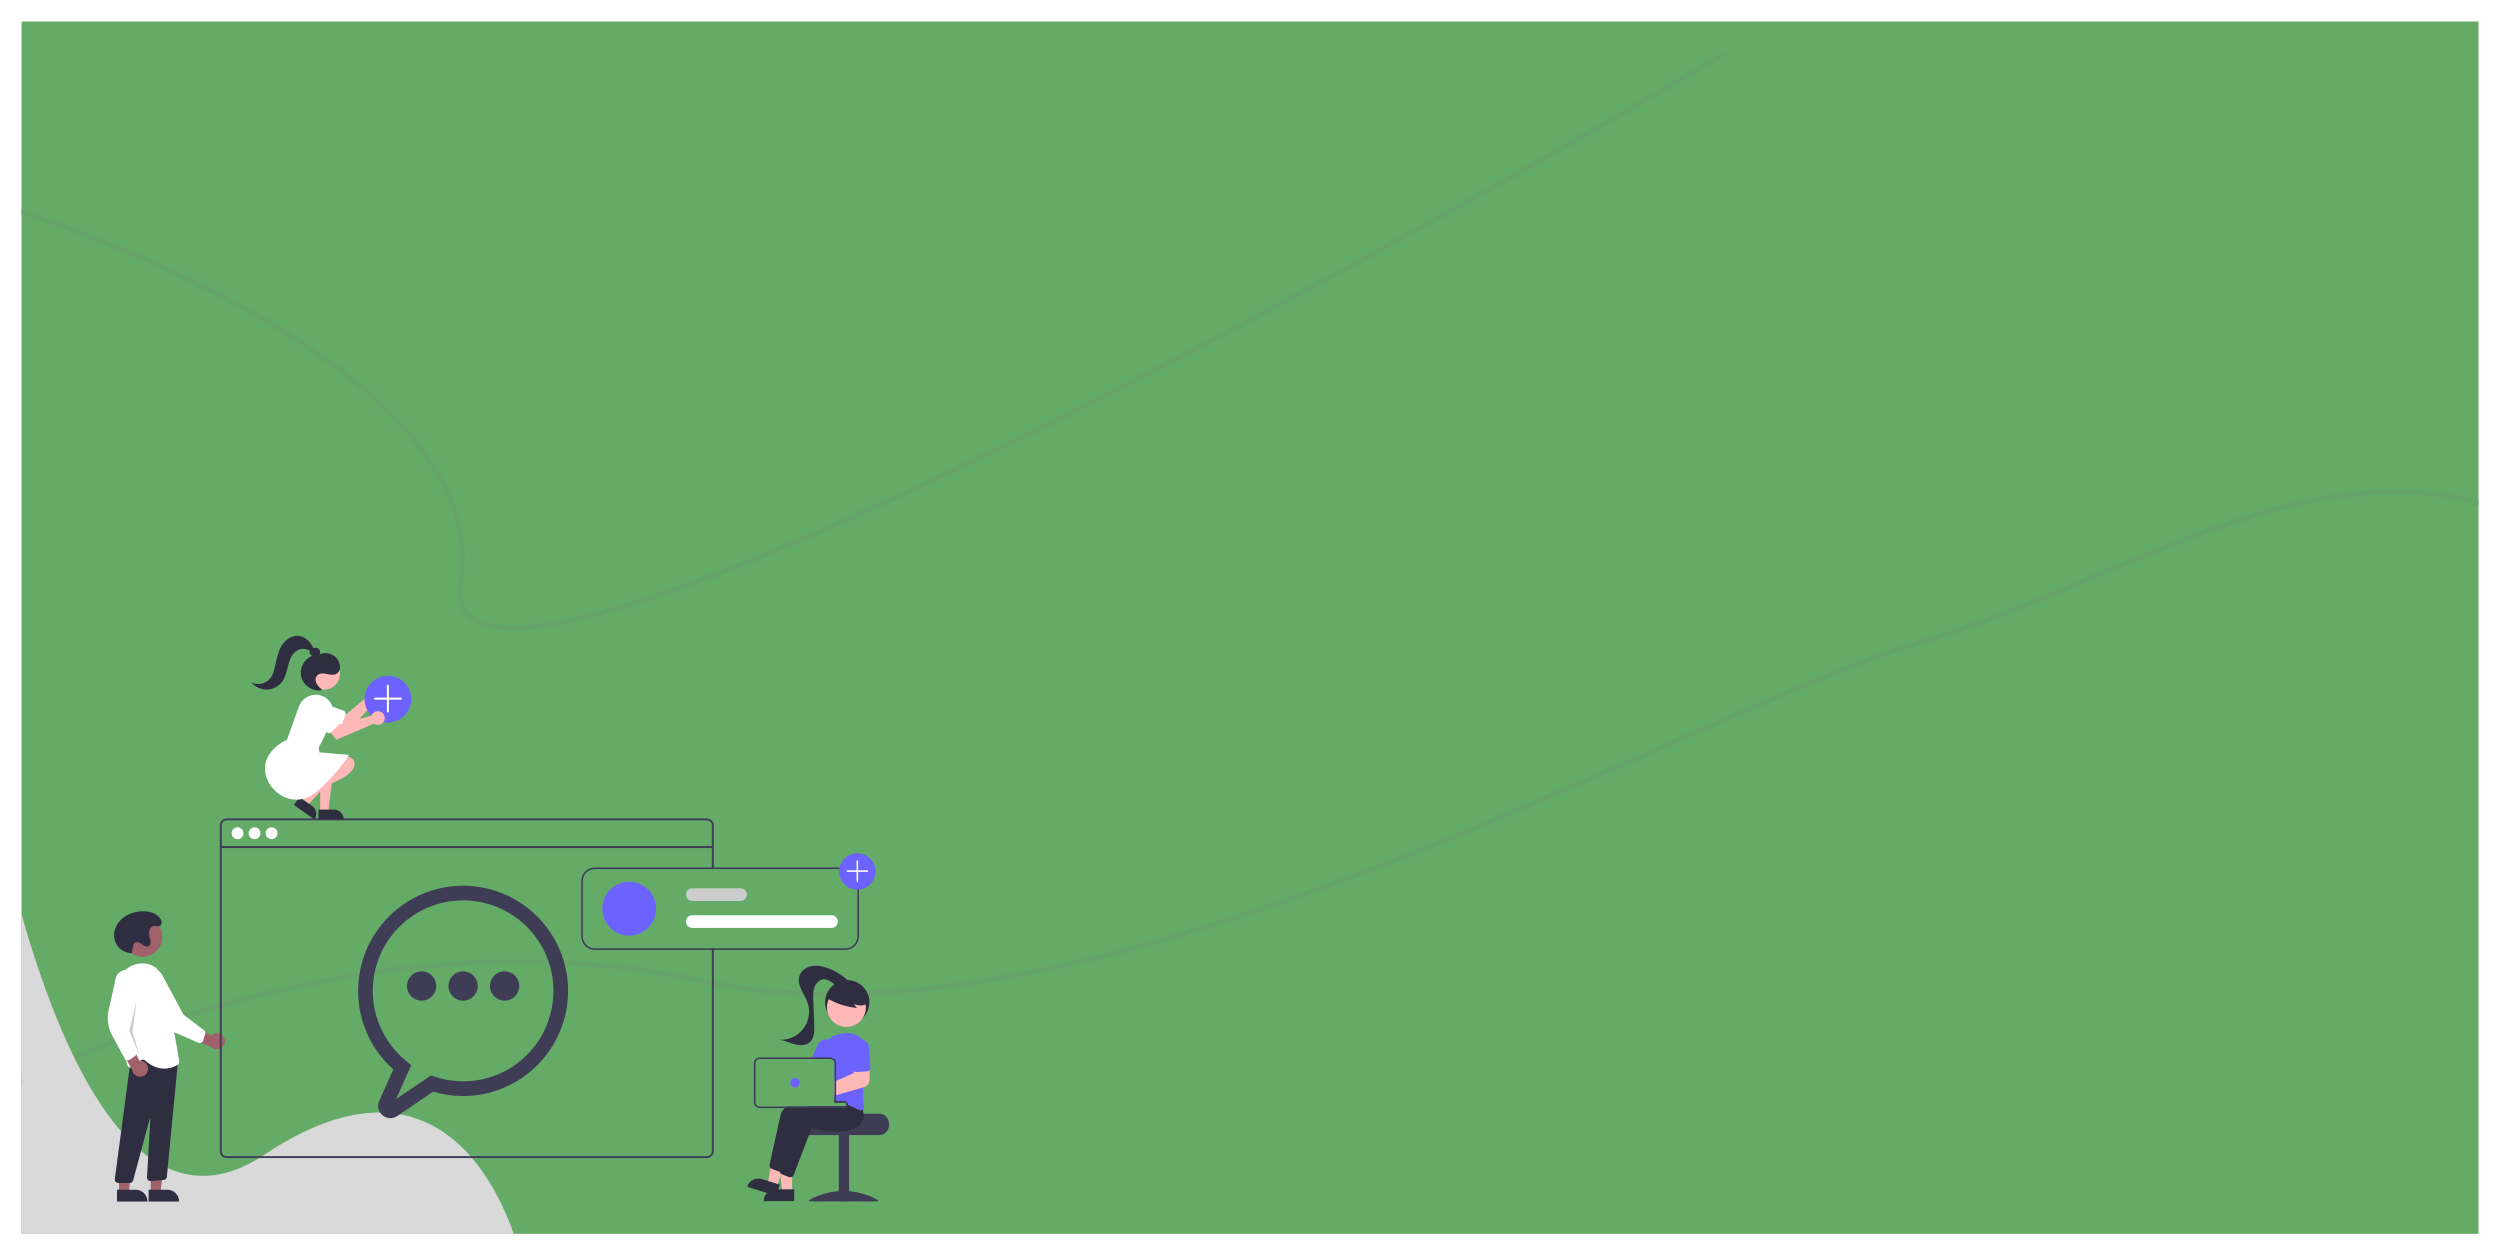 <svg width="464" height="233" viewBox="0 0 464 233" fill="none" xmlns="http://www.w3.org/2000/svg">
<g clip-path="url(#clip0_2849_14472)" filter="url(#filter0_d_2849_14472)">
<rect width="456" height="225" transform="translate(4)" fill="#65AB68"/>
<path d="M-10 204.5C12.333 190.333 71.6 165.2 130 178C203 194 314.5 127.5 355.5 115.5C396.5 103.5 435 73.5 472.5 94.5C502.5 111.3 485 144.167 472.5 158.5M-10 31C24.167 40.333 91.1 68 85.5 104C79.9 140 239.5 53.667 320 6" stroke="#67A469"/>
<path d="M-4.173 127.479C-4.173 127.479 10.712 235.938 49.045 210.322C87.377 184.705 96.835 230.089 96.835 230.089L8.546 295.976L-77 181.363L-4.173 127.479Z" fill="#D9D9D9"/>
<g clip-path="url(#clip1_2849_14472)">
<path d="M41.496 188.431C41.377 188.251 41.22 188.099 41.036 187.986C40.852 187.873 40.646 187.802 40.431 187.777C40.217 187.753 39.999 187.776 39.795 187.844C39.59 187.913 39.403 188.026 39.247 188.175L34.584 185.765L34.874 188.48L39.257 190.353C39.525 190.599 39.873 190.739 40.236 190.745C40.599 190.752 40.953 190.625 41.229 190.388C41.505 190.151 41.684 189.821 41.733 189.461C41.783 189.1 41.698 188.734 41.496 188.431Z" fill="#A0616A"/>
<path d="M37.352 189.524C37.268 189.563 37.177 189.584 37.084 189.585C36.991 189.586 36.899 189.567 36.814 189.53L32.385 187.606C30.871 186.948 29.647 185.762 28.941 184.268L26.612 179.346C26.441 179.125 26.314 178.872 26.24 178.602C26.166 178.332 26.145 178.05 26.18 177.772C26.215 177.494 26.304 177.226 26.442 176.982C26.581 176.739 26.766 176.525 26.987 176.353C27.208 176.181 27.46 176.055 27.73 175.981C28 175.907 28.282 175.887 28.559 175.922C28.837 175.957 29.105 176.047 29.347 176.186C29.59 176.325 29.803 176.51 29.975 176.732L34.067 184.336L37.846 187.195C37.954 187.277 38.034 187.391 38.076 187.52C38.118 187.65 38.119 187.789 38.079 187.919L37.708 189.119C37.668 189.247 37.59 189.361 37.484 189.444C37.444 189.476 37.399 189.503 37.352 189.524Z" fill="white"/>
<path d="M26.51 173.558C28.502 173.558 30.116 171.941 30.116 169.946C30.116 167.951 28.502 166.334 26.51 166.334C24.519 166.334 22.904 167.951 22.904 169.946C22.904 171.941 24.519 173.558 26.51 173.558Z" fill="#A0616A"/>
<path d="M27.971 217.326L29.771 217.326L30.627 210.372L27.97 210.372L27.971 217.326Z" fill="#A0616A"/>
<path d="M33.242 219L27.585 219L27.585 216.811L31.056 216.811C31.636 216.811 32.192 217.041 32.602 217.452C33.012 217.862 33.242 218.419 33.242 219Z" fill="#2F2E41"/>
<path d="M22.098 217.326L23.898 217.326L24.754 210.372L22.098 210.372L22.098 217.326Z" fill="#A0616A"/>
<path d="M27.37 219L21.712 219L21.712 216.811L25.184 216.811C25.764 216.811 26.32 217.041 26.729 217.452C27.139 217.862 27.37 218.419 27.37 219Z" fill="#2F2E41"/>
<path d="M21.469 215.335C21.407 215.265 21.361 215.181 21.334 215.091C21.307 215.001 21.299 214.906 21.311 214.812L24.463 191.139L32.293 192.471L33.128 191.968L30.968 214.43C30.95 214.582 30.88 214.722 30.77 214.829C30.661 214.935 30.518 215 30.366 215.013L27.995 215.211C27.901 215.219 27.806 215.206 27.717 215.174C27.628 215.142 27.547 215.091 27.479 215.025C27.412 214.959 27.359 214.879 27.325 214.791C27.29 214.703 27.275 214.608 27.281 214.513L27.895 203.816C27.896 203.798 27.89 203.78 27.879 203.766C27.867 203.752 27.851 203.742 27.833 203.739C27.815 203.736 27.797 203.74 27.782 203.75C27.766 203.76 27.755 203.775 27.75 203.793L24.714 215.072C24.676 215.212 24.593 215.336 24.477 215.425C24.362 215.513 24.221 215.561 24.076 215.561H21.966C21.872 215.561 21.779 215.541 21.694 215.502C21.608 215.463 21.531 215.406 21.469 215.335Z" fill="#2F2E41"/>
<path d="M26.892 192.796C26.802 192.714 26.687 192.667 26.565 192.662C26.444 192.657 26.325 192.694 26.229 192.768L24.663 193.988C24.578 194.054 24.478 194.099 24.372 194.118C24.265 194.136 24.156 194.129 24.053 194.095C23.951 194.062 23.858 194.003 23.782 193.925C23.707 193.848 23.653 193.752 23.623 193.648C22.855 190.955 21.115 184.176 21.544 179.404C21.787 176.699 24.119 174.644 26.742 174.816C28.536 174.936 29.716 175.972 30.249 177.896C31.559 182.62 32.999 191.284 33.274 192.973C33.296 193.105 33.278 193.239 33.222 193.36C33.166 193.48 33.075 193.581 32.961 193.648C32.22 194.094 31.374 194.332 30.51 194.339C29.465 194.339 28.211 193.975 26.892 192.796Z" fill="white"/>
<path d="M27.483 194.476C27.5 194.261 27.47 194.044 27.395 193.841C27.32 193.639 27.201 193.455 27.048 193.303C26.894 193.151 26.709 193.035 26.506 192.963C26.302 192.89 26.085 192.863 25.871 192.884L23.687 188.106L22.242 190.422L24.537 194.604C24.596 194.963 24.784 195.289 25.065 195.518C25.347 195.748 25.703 195.866 26.067 195.85C26.43 195.835 26.774 195.686 27.035 195.433C27.296 195.179 27.455 194.839 27.483 194.476Z" fill="#A0616A"/>
<path d="M23.549 192.775C23.459 192.754 23.374 192.713 23.3 192.657C23.227 192.6 23.166 192.528 23.121 192.447L20.822 188.196C20.036 186.742 19.804 185.052 20.168 183.44L21.369 178.128C21.37 177.848 21.426 177.571 21.535 177.312C21.643 177.054 21.8 176.82 21.999 176.622C22.198 176.425 22.433 176.269 22.692 176.163C22.951 176.057 23.228 176.003 23.508 176.005C23.788 176.006 24.064 176.063 24.322 176.171C24.58 176.28 24.814 176.438 25.011 176.637C25.207 176.836 25.363 177.072 25.468 177.332C25.574 177.591 25.628 177.869 25.626 178.149L24.16 186.662L25.372 191.247C25.407 191.379 25.4 191.518 25.353 191.645C25.306 191.773 25.221 191.883 25.11 191.961L24.078 192.676C23.968 192.752 23.837 192.793 23.702 192.793C23.65 192.793 23.599 192.787 23.549 192.775Z" fill="white"/>
<path opacity="0.2" d="M25.333 181.739L24.012 187.327L25.92 192.033L24.599 187.474L25.333 181.739Z" fill="black"/>
<path d="M24.453 172.916C24.132 172.922 23.813 172.864 23.515 172.746C23.383 172.695 23.247 172.654 23.116 172.603C21.959 172.155 21.197 170.921 21.169 169.679C21.142 168.436 21.784 167.231 22.738 166.436C23.692 165.642 24.927 165.234 26.164 165.139C27.497 165.038 28.997 165.376 29.741 166.487C29.94 166.783 30.078 167.142 29.961 167.499C29.926 167.607 29.863 167.704 29.779 167.78C29.446 168.076 29.115 167.853 28.776 167.834C28.31 167.806 27.891 168.184 27.741 168.627C27.591 169.069 27.657 169.556 27.778 170.008C27.871 170.279 27.929 170.561 27.952 170.847C27.962 170.991 27.935 171.134 27.874 171.264C27.812 171.394 27.719 171.507 27.603 171.591C27.311 171.767 26.929 171.665 26.638 171.489C26.346 171.313 26.095 171.068 25.78 170.939C25.465 170.809 25.043 170.838 24.86 171.125C24.801 171.23 24.762 171.344 24.743 171.462C24.579 172.211 24.617 172.167 24.453 172.916Z" fill="#2F2E41"/>
<path d="M131.194 147.893H42.072C41.733 147.893 41.407 148.028 41.167 148.269C40.927 148.509 40.792 148.835 40.792 149.175V209.661C40.792 210.001 40.927 210.327 41.167 210.567C41.407 210.808 41.733 210.943 42.072 210.943H131.194C131.379 210.943 131.562 210.903 131.73 210.825C131.898 210.748 132.047 210.634 132.167 210.493C132.177 210.482 132.186 210.47 132.195 210.458C132.271 210.364 132.333 210.26 132.378 210.148C132.443 209.994 132.476 209.828 132.475 209.661V172.008H132.11V209.661C132.11 209.84 132.057 210.015 131.959 210.164C131.871 210.295 131.752 210.402 131.612 210.476C131.483 210.543 131.339 210.577 131.194 210.577H42.072C41.83 210.577 41.597 210.48 41.426 210.308C41.254 210.137 41.158 209.904 41.157 209.661V149.175C41.158 148.932 41.254 148.699 41.426 148.528C41.597 148.356 41.83 148.259 42.072 148.259H131.194C131.436 148.259 131.669 148.355 131.841 148.527C132.013 148.699 132.109 148.932 132.11 149.175V157.303H132.475V149.175C132.475 148.835 132.34 148.509 132.099 148.268C131.859 148.028 131.533 147.893 131.194 147.893Z" fill="#3F3D56"/>
<path d="M132.291 153.033H40.974V153.399H132.291V153.033Z" fill="#3F3D56"/>
<path d="M44.085 151.742C44.692 151.742 45.183 151.25 45.183 150.643C45.183 150.035 44.692 149.543 44.085 149.543C43.479 149.543 42.987 150.035 42.987 150.643C42.987 151.25 43.479 151.742 44.085 151.742Z" fill="white"/>
<path d="M47.242 151.742C47.849 151.742 48.34 151.25 48.34 150.643C48.34 150.035 47.849 149.543 47.242 149.543C46.636 149.543 46.144 150.035 46.144 150.643C46.144 151.25 46.636 151.742 47.242 151.742Z" fill="white"/>
<path d="M50.399 151.742C51.005 151.742 51.497 151.25 51.497 150.643C51.497 150.035 51.005 149.543 50.399 149.543C49.792 149.543 49.301 150.035 49.301 150.643C49.301 151.25 49.792 151.742 50.399 151.742Z" fill="white"/>
<path d="M72.453 203.529C72.075 203.528 71.703 203.432 71.372 203.25C71.04 203.068 70.759 202.806 70.554 202.488C70.349 202.17 70.227 201.806 70.198 201.428C70.168 201.051 70.234 200.672 70.388 200.326L73.004 194.481C70.943 192.656 69.295 190.413 68.167 187.9C67.04 185.388 66.459 182.663 66.464 179.909C66.464 169.147 75.206 160.391 85.951 160.391C96.697 160.391 105.438 169.147 105.438 179.909C105.438 190.671 96.697 199.427 85.951 199.427C84.072 199.425 82.202 199.149 80.402 198.608L73.726 203.135C73.35 203.391 72.907 203.529 72.453 203.529ZM85.951 163.114C82.474 163.112 79.081 164.194 76.245 166.209C73.409 168.225 71.268 171.074 70.121 174.362C68.974 177.65 68.876 181.214 69.842 184.56C70.808 187.906 72.789 190.869 75.511 193.037L76.335 193.695L73.521 199.985L79.98 195.605L80.617 195.82C82.921 196.595 85.366 196.859 87.782 196.594C90.198 196.329 92.527 195.541 94.609 194.284C96.691 193.028 98.474 191.333 99.837 189.317C101.2 187.301 102.108 185.013 102.5 182.611C102.892 180.208 102.757 177.749 102.106 175.404C101.455 173.059 100.302 170.884 98.728 169.029C97.153 167.174 95.195 165.685 92.989 164.664C90.783 163.642 88.382 163.114 85.951 163.114Z" fill="#3F3D56"/>
<path d="M85.952 181.724C87.453 181.724 88.671 180.505 88.671 179.001C88.671 177.497 87.453 176.277 85.952 176.277C84.45 176.277 83.232 177.497 83.232 179.001C83.232 180.505 84.45 181.724 85.952 181.724Z" fill="#3F3D56"/>
<path d="M78.247 181.724C79.749 181.724 80.966 180.505 80.966 179.001C80.966 177.497 79.749 176.277 78.247 176.277C76.745 176.277 75.528 177.497 75.528 179.001C75.528 180.505 76.745 181.724 78.247 181.724Z" fill="#3F3D56"/>
<path d="M93.656 181.724C95.157 181.724 96.375 180.505 96.375 179.001C96.375 177.497 95.157 176.277 93.656 176.277C92.154 176.277 90.936 177.497 90.936 179.001C90.936 180.505 92.154 181.724 93.656 181.724Z" fill="#3F3D56"/>
<path d="M154.33 168.222H128.489C128.178 168.222 127.879 168.098 127.658 167.877C127.438 167.656 127.314 167.357 127.314 167.045C127.314 166.733 127.438 166.434 127.658 166.213C127.879 165.993 128.178 165.869 128.489 165.869H154.33C154.641 165.869 154.94 165.993 155.16 166.213C155.381 166.434 155.504 166.733 155.504 167.045C155.504 167.357 155.381 167.656 155.16 167.877C154.94 168.098 154.641 168.222 154.33 168.222Z" fill="white"/>
<path d="M137.445 163.222H128.489C128.178 163.222 127.879 163.098 127.658 162.877C127.438 162.657 127.314 162.357 127.314 162.045C127.314 161.733 127.438 161.434 127.658 161.214C127.879 160.993 128.178 160.869 128.489 160.869H137.445C137.757 160.869 138.055 160.993 138.276 161.214C138.496 161.434 138.62 161.733 138.62 162.045C138.62 162.357 138.496 162.657 138.276 162.877C138.055 163.098 137.757 163.222 137.445 163.222Z" fill="#CCCCCC"/>
<path d="M116.785 169.655C119.542 169.655 121.777 167.417 121.777 164.655C121.777 161.894 119.542 159.656 116.785 159.656C114.028 159.656 111.793 161.894 111.793 164.655C111.793 167.417 114.028 169.655 116.785 169.655Z" fill="#6C63FF"/>
<path d="M156.92 157.009H110.377C109.716 157.01 109.081 157.273 108.613 157.742C108.146 158.21 107.882 158.846 107.881 159.509V169.802C107.882 170.465 108.146 171.1 108.613 171.569C109.081 172.038 109.716 172.301 110.377 172.302H156.92C157.582 172.301 158.216 172.038 158.684 171.569C159.152 171.1 159.415 170.465 159.416 169.802V159.509C159.415 158.846 159.152 158.21 158.684 157.742C158.216 157.273 157.582 157.01 156.92 157.009ZM159.122 169.802C159.122 170.387 158.889 170.948 158.477 171.361C158.064 171.775 157.504 172.007 156.92 172.008H110.377C109.793 172.007 109.234 171.775 108.821 171.361C108.408 170.948 108.176 170.387 108.175 169.802V159.509C108.176 158.924 108.408 158.363 108.821 157.95C109.234 157.536 109.793 157.303 110.377 157.303H156.92C157.504 157.303 158.064 157.536 158.477 157.95C158.889 158.363 159.122 158.924 159.122 159.509V169.802Z" fill="#3F3D56"/>
<path d="M159.122 161.126C160.987 161.126 162.499 159.612 162.499 157.744C162.499 155.876 160.987 154.362 159.122 154.362C157.257 154.362 155.745 155.876 155.745 157.744C155.745 159.612 157.257 161.126 159.122 161.126Z" fill="#6C63FF"/>
<path d="M159.019 159.646C159.005 159.632 158.994 159.616 158.987 159.598C158.979 159.58 158.976 159.561 158.976 159.542V155.799C158.976 155.76 158.991 155.722 159.019 155.695C159.046 155.667 159.083 155.652 159.122 155.652C159.161 155.652 159.199 155.667 159.226 155.695C159.254 155.722 159.269 155.76 159.269 155.799V159.542C159.269 159.571 159.261 159.6 159.244 159.624C159.228 159.648 159.205 159.667 159.179 159.678C159.152 159.689 159.122 159.692 159.094 159.686C159.065 159.681 159.039 159.667 159.019 159.646Z" fill="white"/>
<path d="M157.149 157.774C157.129 157.754 157.115 157.728 157.109 157.699C157.104 157.671 157.107 157.641 157.118 157.614C157.129 157.587 157.148 157.564 157.172 157.548C157.196 157.532 157.224 157.523 157.253 157.523H160.991C161.03 157.523 161.067 157.539 161.095 157.566C161.122 157.594 161.138 157.631 161.138 157.67C161.138 157.709 161.122 157.747 161.095 157.774C161.067 157.802 161.03 157.817 160.991 157.817H157.253C157.234 157.817 157.215 157.814 157.197 157.806C157.179 157.799 157.163 157.788 157.149 157.774Z" fill="white"/>
<path d="M163.165 202.699H156.116C156.116 202.902 148.851 203.067 148.851 203.067C148.737 203.153 148.633 203.251 148.541 203.361C148.265 203.69 148.114 204.107 148.115 204.537V204.831C148.115 205.319 148.309 205.786 148.653 206.131C148.997 206.476 149.464 206.669 149.951 206.669H163.165C163.651 206.669 164.118 206.475 164.462 206.131C164.806 205.786 164.999 205.319 165 204.831V204.537C164.999 204.05 164.806 203.583 164.462 203.238C164.118 202.894 163.651 202.7 163.165 202.699Z" fill="#3F3D56"/>
<path d="M157.585 206.596H155.676V218.949H157.585V206.596Z" fill="#3F3D56"/>
<path d="M163.017 218.882C163.017 219.088 160.125 218.962 156.557 218.962C152.989 218.962 150.097 219.088 150.097 218.882C150.097 218.675 152.989 217.037 156.557 217.037C160.125 217.037 163.017 218.675 163.017 218.882Z" fill="#3F3D56"/>
<path d="M157.243 186.145C159.513 186.145 161.354 184.302 161.354 182.028C161.354 179.754 159.513 177.911 157.243 177.911C154.972 177.911 153.132 179.754 153.132 182.028C153.132 184.302 154.972 186.145 157.243 186.145Z" fill="#2F2E41"/>
<path d="M147.012 217.257L145.212 217.257L144.355 210.303L147.012 210.303L147.012 217.257Z" fill="#FFB8B8"/>
<path d="M143.926 216.742H147.398V218.931H141.741C141.741 218.35 141.971 217.794 142.381 217.383C142.791 216.972 143.347 216.742 143.926 216.742Z" fill="#2F2E41"/>
<path d="M144.202 216.251L142.485 215.711L143.746 208.819L146.281 209.616L144.202 216.251Z" fill="#FFB8B8"/>
<path d="M141.412 214.834L144.724 215.875L144.07 217.964L138.672 216.267C138.846 215.713 139.232 215.251 139.746 214.982C140.26 214.713 140.859 214.66 141.412 214.834Z" fill="#2F2E41"/>
<path d="M158.344 201.494C158.303 201.143 158.228 200.797 158.121 200.461L157.785 200.038L156.91 198.938L156.872 198.939C156.807 198.942 156.538 198.957 156.123 198.989H156.118C155.861 199.01 155.547 199.036 155.19 199.07C155.096 199.08 154.998 199.089 154.897 199.099V200.635H156.732C156.821 200.635 156.907 200.667 156.974 200.726C157.041 200.785 157.085 200.867 157.096 200.955C157.098 200.971 157.099 200.986 157.099 201.002C157.099 201.1 157.06 201.193 156.992 201.262C156.923 201.331 156.829 201.37 156.732 201.37H146.073C145.937 201.46 145.806 201.559 145.682 201.664C145.307 201.955 145.036 202.361 144.911 202.82C144.289 205.561 143.154 210.673 142.819 212.174C142.795 212.287 142.8 212.405 142.835 212.515C142.87 212.625 142.933 212.725 143.017 212.803C143.08 212.862 143.153 212.907 143.233 212.937L144.557 213.434C144.612 213.454 144.669 213.468 144.726 213.474C144.734 213.474 144.74 213.475 144.747 213.475C144.761 213.477 144.774 213.477 144.788 213.477C144.922 213.476 145.053 213.435 145.163 213.359C145.273 213.283 145.358 213.176 145.406 213.05L146.451 210.303L148.062 206.068L148.699 204.393C149.438 204.567 155.634 205.94 157.708 203.727C157.913 203.509 158.074 203.254 158.184 202.976C158.359 202.502 158.414 201.993 158.344 201.494Z" fill="#2F2E41"/>
<path d="M160.141 201.894C160.109 201.763 160.072 201.627 160.03 201.491L158.818 199.967L158.78 199.969C158.704 199.973 158.341 199.992 157.785 200.038C157.153 200.091 156.271 200.176 155.28 200.31C155.251 200.313 155.22 200.317 155.19 200.322C155.093 200.335 154.995 200.348 154.897 200.363V200.635H156.732C156.821 200.635 156.907 200.667 156.974 200.726C157.041 200.785 157.085 200.867 157.096 200.955C157.098 200.971 157.099 200.986 157.099 201.002C157.099 201.1 157.06 201.193 156.992 201.262C156.923 201.331 156.829 201.37 156.732 201.37H150.245C149.962 201.463 149.689 201.56 149.428 201.664C148.056 202.208 147.03 202.921 146.82 203.849C146.75 204.161 146.672 204.504 146.59 204.868C146.284 206.224 145.913 207.884 145.576 209.393V209.395C145.507 209.706 145.438 210.009 145.372 210.303C145.092 211.568 144.854 212.64 144.728 213.203C144.725 213.22 144.722 213.234 144.719 213.25V213.253C144.704 213.367 144.718 213.483 144.76 213.59L144.762 213.592V213.593C144.802 213.696 144.868 213.786 144.952 213.856C145.009 213.903 145.073 213.94 145.142 213.967L146.466 214.464C146.54 214.491 146.618 214.506 146.697 214.506C146.807 214.506 146.916 214.479 147.012 214.425C147.151 214.35 147.258 214.227 147.315 214.08L150.166 206.586L150.608 205.423C151.347 205.596 157.542 206.968 159.617 204.757C160.027 204.312 160.261 203.733 160.275 203.129C160.289 202.713 160.244 202.297 160.141 201.894Z" fill="#2F2E41"/>
<path d="M159.978 188.92C159.955 188.893 159.93 188.865 159.903 188.838C159.512 188.426 159.029 188.113 158.494 187.924C157.959 187.735 157.387 187.676 156.824 187.751C156.334 187.816 155.848 187.912 155.369 188.038C154.752 188.197 154.186 188.515 153.728 188.96C153.371 189.306 153.091 189.723 152.903 190.184C152.716 190.645 152.626 191.139 152.64 191.637C152.646 191.838 152.647 192.044 152.644 192.253C152.644 192.35 152.643 192.448 152.642 192.547H154.089C154.152 192.547 154.215 192.554 154.276 192.569C154.452 192.611 154.61 192.712 154.722 192.854C154.835 192.997 154.896 193.174 154.897 193.356V200.197C154.995 200.224 155.093 200.252 155.19 200.282C155.221 200.292 155.251 200.301 155.28 200.31C155.314 200.32 155.347 200.33 155.38 200.341C155.678 200.433 155.969 200.531 156.253 200.635H156.732C156.821 200.635 156.907 200.667 156.974 200.726C157.041 200.785 157.085 200.867 157.096 200.955C157.196 200.995 157.293 201.035 157.388 201.074C157.727 201.216 158.049 201.357 158.344 201.494C158.742 201.676 159.096 201.849 159.392 202.001C159.486 202.048 159.589 202.074 159.693 202.074C159.831 202.074 159.965 202.03 160.075 201.948C160.098 201.931 160.12 201.913 160.141 201.893C160.22 201.82 160.279 201.728 160.314 201.626C160.349 201.524 160.359 201.415 160.342 201.308C160.191 200.153 160.147 198.986 160.21 197.823C160.251 196.845 160.339 195.842 160.454 194.873C160.516 194.348 160.585 193.834 160.657 193.338C160.726 192.864 160.799 192.41 160.871 191.981C160.965 191.436 160.934 190.877 160.779 190.347C160.624 189.816 160.35 189.328 159.978 188.92Z" fill="#6C63FF"/>
<path d="M153.96 189.041C153.885 189.009 153.807 188.982 153.728 188.96C153.337 188.855 152.921 188.894 152.556 189.07C152.191 189.246 151.901 189.548 151.74 189.92L150.731 192.253L150.605 192.547H154.089C154.152 192.547 154.214 192.554 154.276 192.569L154.393 192.297L154.839 191.265C155.017 190.853 155.024 190.387 154.859 189.971C154.694 189.554 154.371 189.219 153.96 189.041Z" fill="#6C63FF"/>
<path d="M157.092 186.603C159.084 186.603 160.699 184.986 160.699 182.991C160.699 180.997 159.084 179.38 157.092 179.38C155.101 179.38 153.486 180.997 153.486 182.991C153.486 184.986 155.101 186.603 157.092 186.603Z" fill="#FFB8B8"/>
<path d="M153.421 181.217C155.129 182.261 157.055 182.897 159.049 183.074L158.455 182.362C158.887 182.522 159.342 182.612 159.802 182.63C160.261 182.623 160.743 182.446 161.004 182.066C161.12 181.878 161.189 181.664 161.205 181.443C161.221 181.222 161.184 181.001 161.096 180.797C160.915 180.392 160.633 180.04 160.278 179.774C159.649 179.275 158.906 178.94 158.116 178.799C157.326 178.657 156.513 178.714 155.75 178.963C155.226 179.12 154.758 179.421 154.397 179.832C154.055 180.255 153.397 180.631 153.572 181.146L153.421 181.217Z" fill="#2F2E41"/>
<path d="M157.699 178.302C156.561 177.147 155.185 176.256 153.667 175.691C152.692 175.329 151.631 175.106 150.612 175.311C149.593 175.516 148.629 176.222 148.345 177.224C148.112 178.043 148.352 178.924 148.713 179.695C149.074 180.466 149.556 181.181 149.847 181.98C150.145 182.796 150.235 183.673 150.108 184.533C149.981 185.392 149.642 186.206 149.122 186.901C148.601 187.596 147.915 188.149 147.127 188.511C146.339 188.873 145.473 189.033 144.607 188.974C145.609 189.109 146.532 189.58 147.51 189.831C148.489 190.082 149.644 190.065 150.371 189.363C151.141 188.62 151.156 187.412 151.119 186.342C151.064 184.751 151.008 183.161 150.953 181.571C150.925 180.76 150.901 179.922 151.193 179.165C151.485 178.408 152.179 177.746 152.989 177.752C153.603 177.758 154.147 178.13 154.639 178.498C155.132 178.865 155.653 179.257 156.265 179.312C156.876 179.367 157.575 178.913 157.529 178.3L157.699 178.302Z" fill="#2F2E41"/>
<path d="M160.656 193.338L158.598 193.394L158.448 194.842L158.414 195.178L155.19 196.628L154.896 196.76V199.338L155.19 199.254L156.118 198.989H156.122L160.21 197.823L160.257 197.81C160.587 197.714 160.878 197.515 161.086 197.24C161.294 196.966 161.408 196.632 161.411 196.288L161.421 194.578L161.43 193.317L160.656 193.338Z" fill="#FFB8B8"/>
<path d="M161.326 190.473C161.298 190.026 161.095 189.607 160.759 189.31C160.423 189.013 159.984 188.861 159.537 188.889C159.09 188.916 158.672 189.121 158.375 189.457C158.079 189.793 157.927 190.233 157.955 190.681L158.179 194.351C158.186 194.448 158.213 194.542 158.259 194.627C158.306 194.712 158.37 194.785 158.448 194.842C158.572 194.935 158.725 194.98 158.88 194.97L160.454 194.873L160.931 194.844C161.018 194.839 161.103 194.818 161.181 194.779C161.259 194.741 161.329 194.688 161.386 194.622C161.399 194.608 161.41 194.593 161.421 194.578C161.515 194.453 161.56 194.298 161.55 194.142L161.326 190.473Z" fill="#6C63FF"/>
<path d="M155.38 200.341H155.19V200.322C155.094 200.335 154.995 200.348 154.897 200.363V200.635H156.253C155.969 200.532 155.677 200.434 155.38 200.341ZM155.38 200.341H155.19V200.322C155.094 200.335 154.995 200.348 154.897 200.363V200.635H156.253C155.969 200.532 155.677 200.434 155.38 200.341ZM156.732 200.341H155.19V193.356C155.19 193.116 155.112 192.884 154.968 192.693C154.824 192.502 154.623 192.363 154.393 192.297C154.295 192.267 154.192 192.252 154.089 192.253H141.022C140.73 192.253 140.45 192.369 140.244 192.576C140.037 192.783 139.921 193.063 139.921 193.356V200.561C139.921 200.854 140.037 201.134 140.244 201.341C140.45 201.548 140.73 201.664 141.022 201.664H156.732C156.895 201.664 157.052 201.604 157.173 201.495C157.294 201.386 157.37 201.236 157.388 201.074C157.391 201.051 157.393 201.026 157.393 201.002C157.393 200.827 157.323 200.659 157.199 200.535C157.075 200.411 156.907 200.341 156.732 200.341ZM157.099 201.002C157.099 201.1 157.06 201.193 156.992 201.262C156.923 201.331 156.829 201.37 156.732 201.37H141.022C140.808 201.37 140.603 201.285 140.451 201.133C140.3 200.981 140.215 200.776 140.215 200.561V193.356C140.215 193.141 140.3 192.936 140.451 192.784C140.603 192.632 140.808 192.547 141.022 192.547H154.089C154.152 192.547 154.215 192.554 154.276 192.569C154.452 192.611 154.61 192.712 154.722 192.854C154.835 192.997 154.896 193.174 154.897 193.356V200.635H156.732C156.821 200.635 156.907 200.667 156.974 200.726C157.041 200.785 157.085 200.867 157.096 200.955C157.098 200.972 157.099 200.986 157.099 201.002ZM155.38 200.341H155.19V200.322C155.094 200.335 154.995 200.348 154.897 200.363V200.635H156.253C155.969 200.532 155.677 200.434 155.38 200.341Z" fill="#3F3D56"/>
<path d="M147.555 197.841C148.042 197.841 148.436 197.446 148.436 196.959C148.436 196.471 148.042 196.076 147.555 196.076C147.069 196.076 146.674 196.471 146.674 196.959C146.674 197.446 147.069 197.841 147.555 197.841Z" fill="#6C63FF"/>
<path d="M68.871 124.495C68.867 124.562 68.869 124.629 68.877 124.696L64.266 128.572L62.891 128.073L61.869 130.053L64.875 131.486L69.915 125.821C70.169 125.867 70.432 125.835 70.668 125.728C70.903 125.621 71.101 125.445 71.234 125.223C71.368 125.001 71.43 124.743 71.414 124.485C71.397 124.226 71.303 123.979 71.142 123.775C70.982 123.572 70.764 123.422 70.517 123.346C70.27 123.27 70.005 123.271 69.758 123.349C69.512 123.427 69.295 123.579 69.136 123.783C68.978 123.988 68.885 124.236 68.871 124.495Z" fill="#FFB8B8"/>
<path d="M62.687 131.003L58.234 129.393C57.826 129.245 57.492 128.941 57.308 128.547C57.123 128.153 57.102 127.702 57.25 127.292C57.397 126.883 57.701 126.549 58.094 126.364C58.488 126.179 58.938 126.158 59.347 126.306L63.799 127.916C63.867 127.94 63.929 127.977 63.982 128.026C64.035 128.074 64.078 128.133 64.108 128.198C64.139 128.263 64.156 128.333 64.159 128.405C64.163 128.476 64.152 128.548 64.127 128.616L63.386 130.674C63.337 130.81 63.235 130.921 63.104 130.983C62.973 131.045 62.823 131.052 62.687 131.003Z" fill="white"/>
<path d="M59.426 146.683L60.914 146.683L61.622 140.934L59.426 140.935L59.426 146.683Z" fill="#FFB8B8"/>
<path d="M63.784 148.066L59.107 148.067L59.107 146.257L61.977 146.257C62.456 146.257 62.916 146.448 63.254 146.787C63.593 147.126 63.784 147.586 63.784 148.066Z" fill="#2F2E41"/>
<path d="M55.749 144.758L56.966 145.615L60.846 141.32L59.05 140.055L55.749 144.758Z" fill="#FFB8B8"/>
<path d="M58.372 148.106L54.547 145.412L55.586 143.932L57.933 145.585C58.325 145.861 58.592 146.281 58.674 146.754C58.756 147.227 58.648 147.713 58.372 148.106Z" fill="#2F2E41"/>
<path d="M62.682 136.328C62.682 136.328 66.395 135.889 65.729 138.303C65.062 140.716 57.636 142.8 57.636 142.8L62.682 136.328Z" fill="#FFB8B8"/>
<path d="M60.126 124.014C61.773 124.014 63.107 122.677 63.107 121.028C63.107 119.379 61.773 118.043 60.126 118.043C58.48 118.043 57.145 119.379 57.145 121.028C57.145 122.677 58.48 124.014 60.126 124.014Z" fill="#FFB8B8"/>
<path d="M50.62 142.306C48.924 140.328 48.33 137.292 51.035 134.767C51.703 134.158 52.459 133.655 53.278 133.275L55.459 127.168C55.685 126.53 56.1 125.977 56.649 125.582C57.197 125.187 57.853 124.968 58.529 124.956C59.185 124.928 59.833 125.104 60.386 125.459C60.938 125.815 61.367 126.333 61.613 126.943C61.879 127.563 61.91 128.259 61.699 128.9C61.05 130.925 60.197 132.878 59.155 134.73L59.268 135.633L64.778 136.123L64.727 136.207C64.7 136.251 62.003 140.366 58.553 143.098C57.373 144.032 56.153 144.419 55.002 144.419C53.256 144.419 51.668 143.529 50.62 142.306Z" fill="white"/>
<path d="M50.1 121.965C50.627 121.335 50.853 120.512 51.035 119.711C51.323 118.443 51.546 117.132 52.186 116.001C52.825 114.87 54.001 113.932 55.297 114.004C56.586 114.075 57.628 115.113 58.181 116.295C58.315 116.243 58.458 116.219 58.602 116.226C58.745 116.233 58.886 116.27 59.014 116.335C59.412 116.554 59.561 117.175 59.23 117.486C59.578 117.32 59.959 117.229 60.345 117.219C60.731 117.209 61.115 117.281 61.472 117.43C61.931 117.626 62.327 117.944 62.617 118.351C62.906 118.757 63.079 119.236 63.114 119.734C63.128 119.936 63.1 120.139 63.033 120.33C62.965 120.521 62.859 120.696 62.721 120.845C62.149 121.434 61.34 121.231 60.621 121.081C59.942 120.939 59.114 120.901 58.732 121.549C58.581 121.819 58.538 122.137 58.614 122.437C58.76 123.084 59.239 123.535 59.703 123.966L59.779 124.108C58.14 124.428 56.35 123.307 55.92 121.691C55.49 120.075 56.486 118.211 58.066 117.672C57.961 117.675 57.857 117.65 57.765 117.6C57.672 117.549 57.595 117.475 57.541 117.384C57.487 117.294 57.458 117.191 57.457 117.085C57.456 116.98 57.483 116.876 57.536 116.785C57.098 116.539 56.603 116.416 56.102 116.426C55.285 116.48 54.579 117.062 54.154 117.762C53.729 118.463 53.537 119.276 53.342 120.071C53.147 120.867 52.936 121.678 52.482 122.36C52.167 122.832 51.747 123.224 51.254 123.504C50.761 123.784 50.21 123.946 49.644 123.975C49.078 124.004 48.513 123.9 47.995 123.671C47.476 123.443 47.017 123.096 46.656 122.659C47.227 122.936 47.873 123.019 48.495 122.893C49.117 122.768 49.681 122.442 50.1 121.965Z" fill="#2F2E41"/>
<path d="M71.994 130.101C74.387 130.101 76.327 128.158 76.327 125.762C76.327 123.365 74.387 121.422 71.994 121.422C69.601 121.422 67.661 123.365 67.661 125.762C67.661 128.158 69.601 130.101 71.994 130.101Z" fill="#6C63FF"/>
<path d="M71.861 128.202C71.843 128.185 71.829 128.164 71.82 128.141C71.811 128.118 71.806 128.094 71.806 128.069V123.266C71.806 123.216 71.826 123.168 71.861 123.132C71.896 123.097 71.944 123.077 71.994 123.077C72.044 123.077 72.092 123.097 72.127 123.132C72.163 123.168 72.182 123.216 72.182 123.266V128.069C72.182 128.106 72.171 128.143 72.151 128.174C72.13 128.205 72.1 128.229 72.066 128.243C72.032 128.257 71.994 128.261 71.957 128.254C71.921 128.247 71.887 128.229 71.861 128.202Z" fill="white"/>
<path d="M69.463 125.801C69.436 125.774 69.419 125.741 69.411 125.704C69.404 125.667 69.408 125.63 69.422 125.595C69.436 125.561 69.46 125.531 69.491 125.51C69.522 125.49 69.559 125.479 69.596 125.479H74.392C74.442 125.479 74.49 125.498 74.525 125.534C74.56 125.569 74.58 125.617 74.58 125.667C74.58 125.717 74.56 125.765 74.525 125.801C74.49 125.836 74.442 125.856 74.392 125.856H69.596C69.571 125.856 69.547 125.851 69.524 125.842C69.501 125.832 69.48 125.818 69.463 125.801Z" fill="white"/>
<path d="M69.02 128.664C68.988 128.724 68.962 128.786 68.94 128.849L63.122 130.394L62.089 129.358L60.323 130.715L62.436 133.292L69.403 130.309C69.613 130.46 69.865 130.542 70.123 130.546C70.382 130.549 70.636 130.474 70.85 130.33C71.065 130.185 71.231 129.979 71.326 129.738C71.421 129.497 71.44 129.233 71.382 128.98C71.323 128.728 71.189 128.5 70.998 128.325C70.806 128.151 70.566 128.04 70.31 128.005C70.053 127.971 69.793 128.016 69.562 128.133C69.332 128.251 69.143 128.436 69.02 128.664Z" fill="#FFB8B8"/>
<path d="M60.661 131.923L57.314 128.57C57.161 128.418 57.04 128.237 56.958 128.038C56.875 127.839 56.832 127.625 56.832 127.409C56.832 127.194 56.874 126.98 56.956 126.781C57.039 126.581 57.16 126.4 57.312 126.248C57.464 126.095 57.645 125.974 57.844 125.892C58.043 125.809 58.257 125.767 58.472 125.767C58.687 125.767 58.901 125.81 59.099 125.893C59.298 125.976 59.479 126.097 59.631 126.25L62.978 129.602C63.029 129.653 63.069 129.713 63.096 129.779C63.124 129.846 63.138 129.917 63.138 129.989C63.138 130.06 63.124 130.132 63.096 130.198C63.069 130.264 63.029 130.325 62.978 130.375L61.433 131.923C61.331 132.025 61.192 132.083 61.047 132.083C60.902 132.083 60.763 132.025 60.661 131.923Z" fill="white"/>
</g>
</g>
<defs>
<filter id="filter0_d_2849_14472" x="0" y="0" width="464" height="233" filterUnits="userSpaceOnUse" color-interpolation-filters="sRGB">
<feFlood flood-opacity="0" result="BackgroundImageFix"/>
<feColorMatrix in="SourceAlpha" type="matrix" values="0 0 0 0 0 0 0 0 0 0 0 0 0 0 0 0 0 0 127 0" result="hardAlpha"/>
<feOffset dy="4"/>
<feGaussianBlur stdDeviation="2"/>
<feComposite in2="hardAlpha" operator="out"/>
<feColorMatrix type="matrix" values="0 0 0 0 0 0 0 0 0 0 0 0 0 0 0 0 0 0 0.25 0"/>
<feBlend mode="normal" in2="BackgroundImageFix" result="effect1_dropShadow_2849_14472"/>
<feBlend mode="normal" in="SourceGraphic" in2="effect1_dropShadow_2849_14472" result="shape"/>
</filter>
<clipPath id="clip0_2849_14472">
<rect width="456" height="225" fill="white" transform="translate(4)"/>
</clipPath>
<clipPath id="clip1_2849_14472">
<rect width="145" height="105" fill="white" transform="translate(20 114)"/>
</clipPath>
</defs>
</svg>
